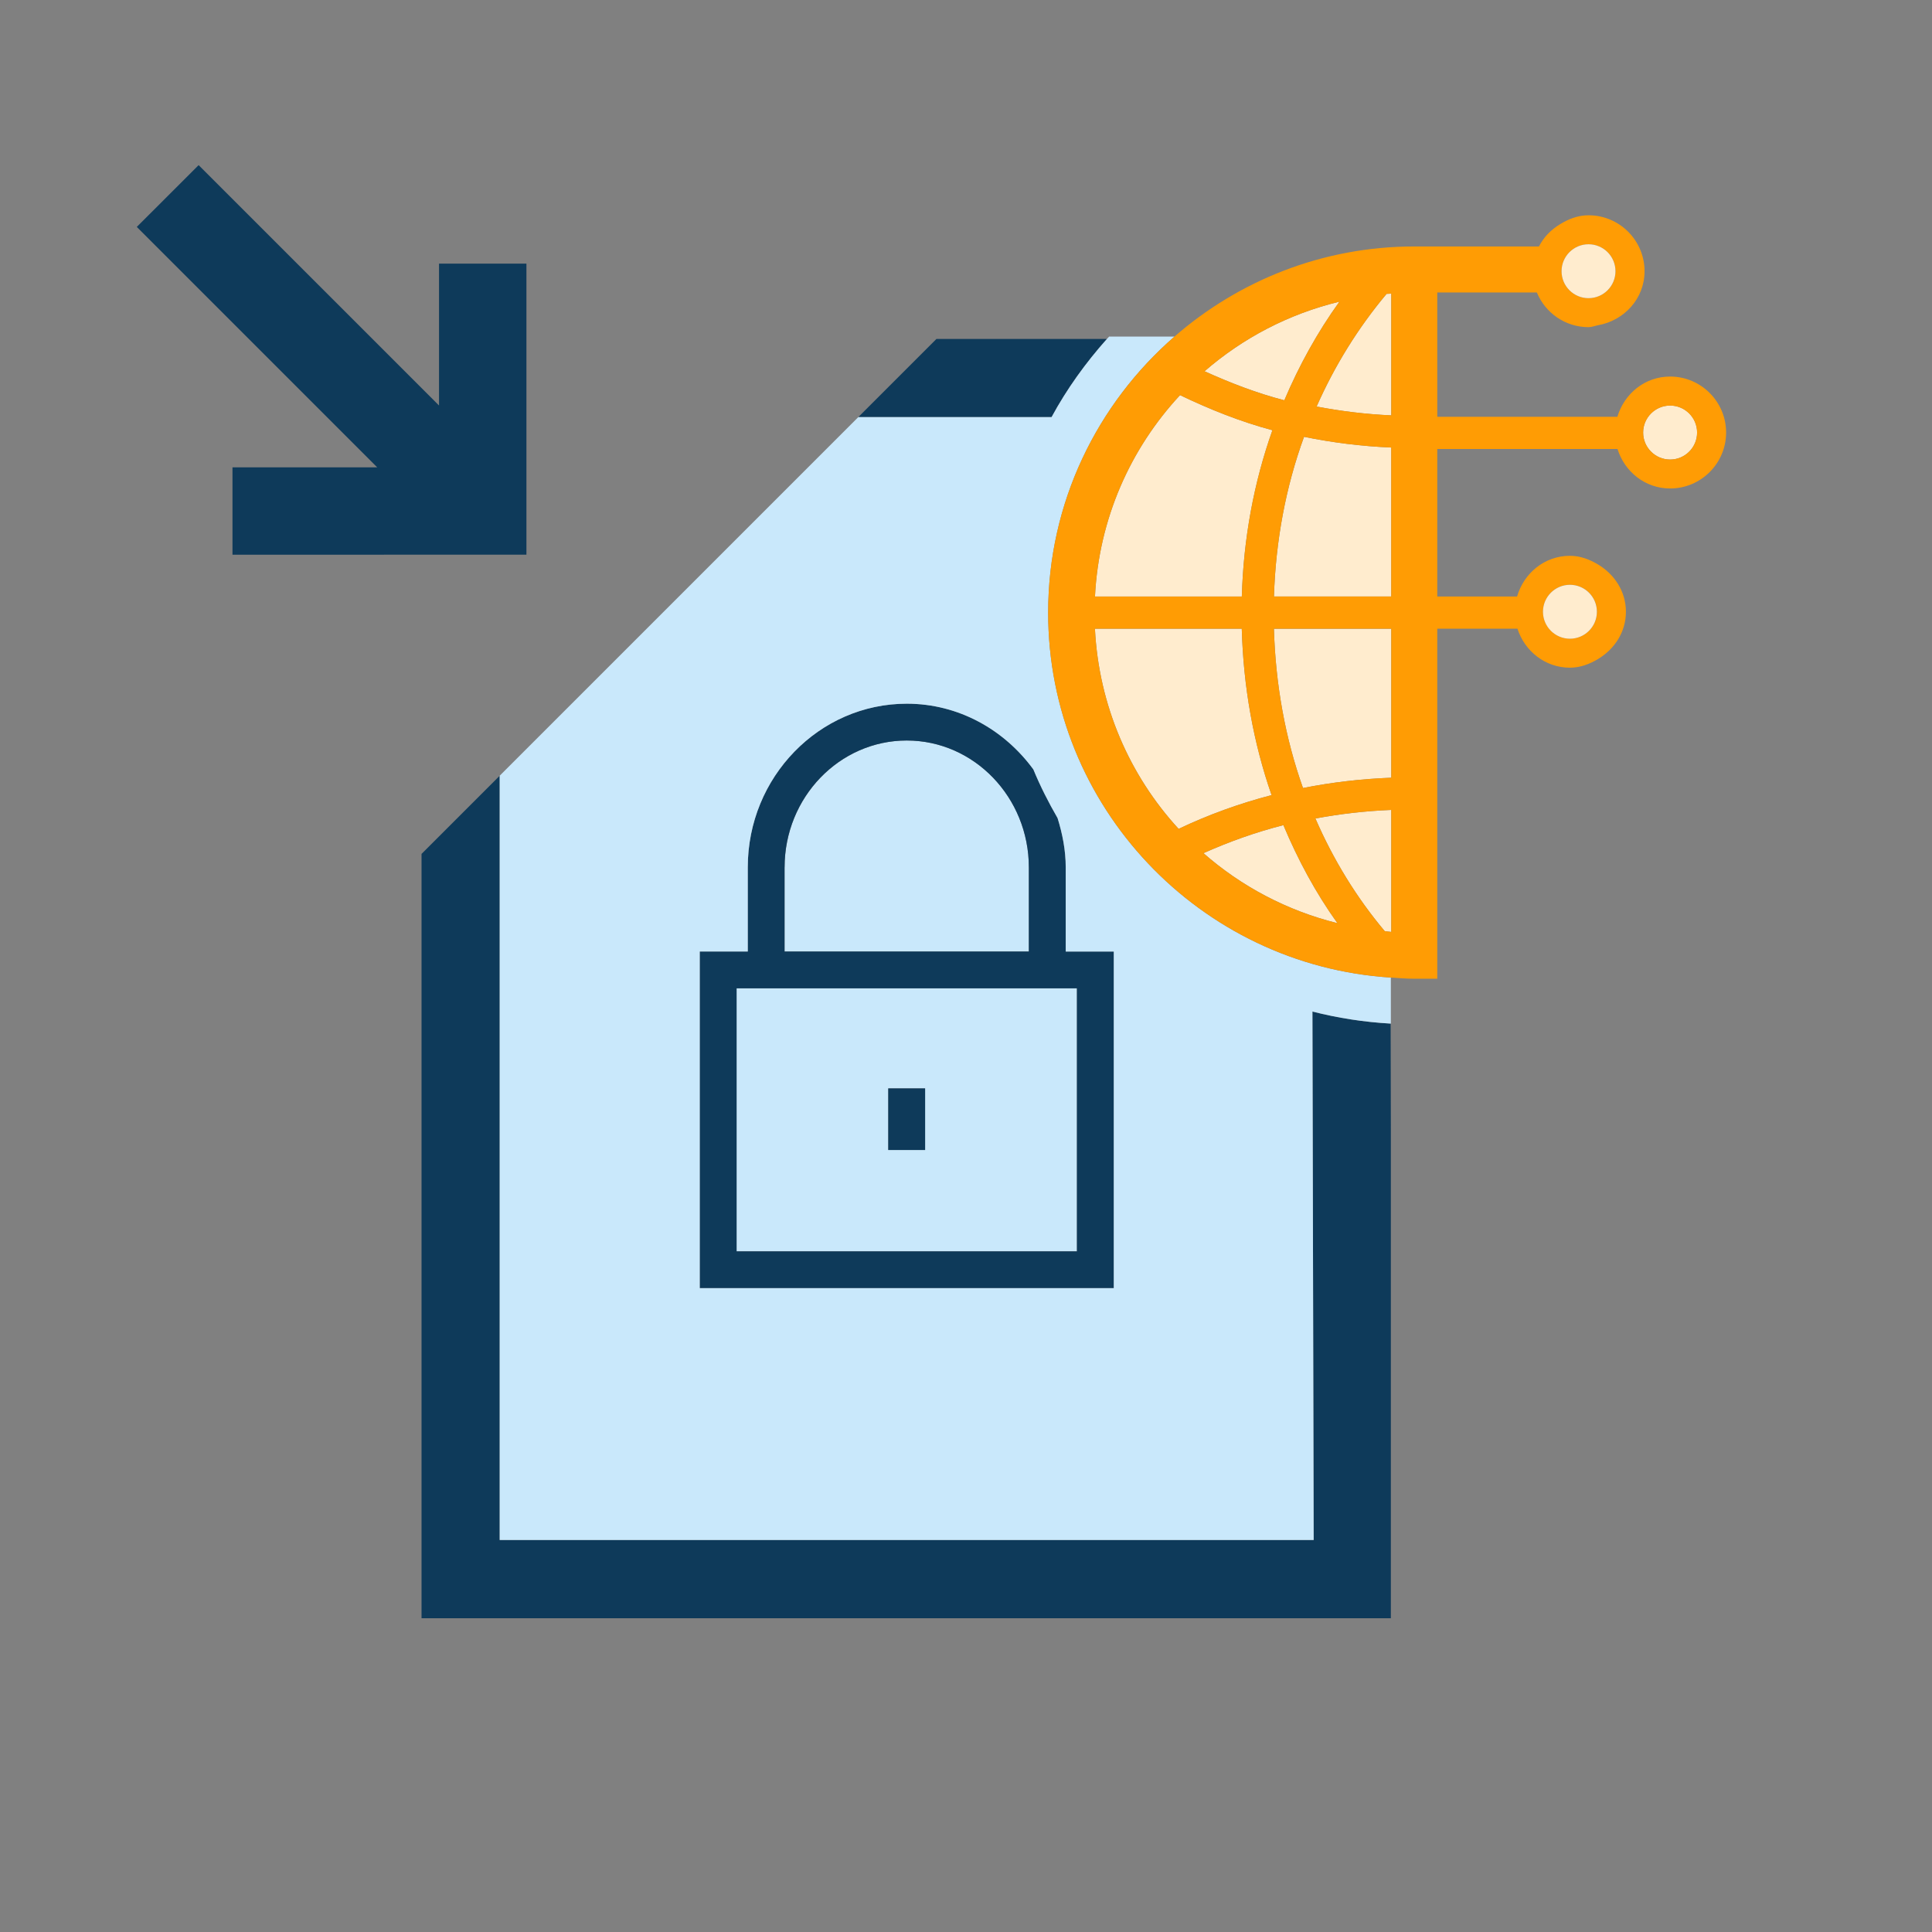 <?xml version="1.0" encoding="utf-8"?>
<!-- Generator: Adobe Illustrator 17.0.0, SVG Export Plug-In . SVG Version: 6.00 Build 0)  -->
<!DOCTYPE svg PUBLIC "-//W3C//DTD SVG 1.1//EN" "http://www.w3.org/Graphics/SVG/1.1/DTD/svg11.dtd">
<svg version="1.1" id="Layer_1" xmlns="http://www.w3.org/2000/svg" x="0px" y="0px"
     width="42px" height="42px" viewBox="0 0 42 42" enable-background="new 0 0 42 42" xml:space="preserve">
<rect x="0" y="0" width="42" height="42" fill="#808080" stroke="none"/>
<g>
	<polygon fill="#0E3A5A" points="5.054,12.059 11.444,12.058 11.444,5.731 9.544,5.731 9.544,8.815 4.318,3.59 2.974,4.933 
		8.2,10.159 5.054,10.159 	"/>
  <path fill="#C9E8FB" d="M22.367,18.855c0-1.521-1.19-2.757-2.654-2.757c-1.465,0-2.656,1.237-2.656,2.757v1.83h5.311V18.855z"/>
  <path fill="#C9E8FB" d="M16.012,27.203h7.399v-5.719h-7.399V27.203z M19.31,23.661h0.801V25H19.31V23.661z"/>
  <path fill="#0E3A5A" d="M28.558,33.479H10.863V16.864l-1.699,1.699v16.616h21.072V24.546l-0.005-2.294
		c-0.583-0.033-1.151-0.122-1.7-0.262L28.558,33.479z"/>
  <path fill="#0E3A5A" d="M24.064,7.368h-3.706l-1.7,1.7h4.202C23.193,8.453,23.602,7.887,24.064,7.368z"/>
  <rect x="19.31" y="23.661" fill="#0E3A5A" width="0.801" height="1.339"/>
  <path fill="#0E3A5A" d="M23.168,18.855c0-0.375-0.072-0.731-0.177-1.071c-0.197-0.34-0.375-0.692-0.527-1.059
		c-0.631-0.862-1.624-1.428-2.751-1.428c-1.906,0-3.457,1.596-3.457,3.557v1.83h-1.044v7.318h9.001v-7.318h-1.045V18.855z
		 M17.056,18.855c0-1.521,1.191-2.757,2.656-2.757c1.464,0,2.654,1.237,2.654,2.757v1.83h-5.311V18.855z M23.412,21.485v5.719
		h-7.399v-5.719H23.412z"/>
  <path fill="#C9E8FB" d="M22.786,13.317c0-2.394,1.068-4.54,2.746-6h-1.421c-0.016,0.017-0.031,0.034-0.047,0.051
		c-0.462,0.518-0.871,1.085-1.204,1.7h-4.202l-7.795,7.795v16.615h17.695L28.531,21.99c0.549,0.14,1.116,0.229,1.7,0.262
		c0.002,0,0.003,0,0.005,0v-1C26.085,20.987,22.786,17.535,22.786,13.317z M24.213,28.003h-9.001v-7.318h1.044v-1.83
		c0-1.961,1.551-3.557,3.457-3.557c1.127,0,2.12,0.566,2.751,1.428c0.151,0.367,0.33,0.718,0.527,1.059
		c0.105,0.34,0.177,0.695,0.177,1.071v1.83h1.045V28.003z"/>
  <path fill="#FFECCE" d="M29.118,6.558c-1.103,0.266-2.103,0.792-2.932,1.513c0.56,0.253,1.134,0.475,1.734,0.631
		C28.242,7.944,28.639,7.223,29.118,6.558z"/>
  <path fill="#FFECCE" d="M28.622,8.838c0.533,0.102,1.074,0.167,1.623,0.192V6.384c-0.034,0.002-0.068,0.002-0.102,0.005
		C29.523,7.128,29.013,7.952,28.622,8.838z"/>
  <path fill="#FFECCE" d="M28.326,17.131c0.627-0.125,1.269-0.199,1.919-0.224v-3.239h-2.551
		C27.729,14.875,27.939,16.045,28.326,17.131z"/>
  <path fill="#FFECCE" d="M27.661,9.353C26.964,9.166,26.298,8.9,25.653,8.59c-1.08,1.162-1.765,2.69-1.849,4.377h3.192
		C27.032,11.713,27.256,10.494,27.661,9.353z"/>
  <path fill="#FFECCE" d="M26.995,13.667h-3.192c0.084,1.673,0.755,3.193,1.819,4.352c0.642-0.306,1.318-0.551,2.021-0.734
		C27.247,16.147,27.029,14.927,26.995,13.667z"/>
  <path fill="#FFECCE" d="M26.162,18.547c0.823,0.722,1.817,1.25,2.912,1.522c-0.471-0.657-0.857-1.375-1.174-2.131
		C27.297,18.091,26.718,18.299,26.162,18.547z"/>
  <path fill="#FFECCE" d="M30.103,20.242c0.048,0.004,0.094,0.014,0.142,0.017v-0.814v-1.838c-0.559,0.023-1.109,0.086-1.649,0.186
		C28.983,18.685,29.487,19.51,30.103,20.242z"/>
  <path fill="#FFECCE" d="M27.695,12.967h2.55V9.729c-0.642-0.027-1.275-0.106-1.896-0.233C27.95,10.589,27.732,11.761,27.695,12.967
		z"/>
  <circle fill="#FFECCE" cx="36.307" cy="9.403" r="0.587"/>
  <path fill="#FF9C04" d="M36.307,8.186c-0.55,0-0.997,0.373-1.147,0.875h-0.419h-3.496V6.358h2.165
		c0.182,0.442,0.616,0.754,1.123,0.754c0.074,0,0.138-0.029,0.208-0.042c0.568-0.102,1.01-0.577,1.01-1.174
		c0-0.671-0.547-1.216-1.218-1.216c-0.231,0-0.436,0.082-0.62,0.195c-0.194,0.118-0.354,0.279-0.457,0.483h-2.112h-0.599
		c-1.994,0-3.815,0.743-5.213,1.959c-1.678,1.46-2.746,3.606-2.746,6c0,4.217,3.299,7.67,7.45,7.934
		c0.169,0.011,0.337,0.026,0.509,0.026h0.5v-0.5v-1.332v-5.778h1.743c0.158,0.488,0.602,0.848,1.141,0.848
		c0.228,0,0.43-0.08,0.612-0.189c0.355-0.213,0.605-0.584,0.605-1.027s-0.25-0.814-0.605-1.027
		c-0.183-0.109-0.384-0.189-0.612-0.189c-0.552,0-1.002,0.378-1.149,0.885h-1.735V9.761h3.496h0.422
		c0.155,0.493,0.6,0.858,1.144,0.858c0.671,0,1.217-0.545,1.217-1.216C37.524,8.732,36.978,8.186,36.307,8.186z M34.533,5.31
		c0.324,0,0.587,0.263,0.587,0.586s-0.263,0.586-0.587,0.586c-0.323,0-0.586-0.263-0.586-0.586S34.21,5.31,34.533,5.31z
		 M29.118,6.558c-0.479,0.665-0.876,1.386-1.198,2.144c-0.6-0.155-1.174-0.378-1.734-0.631C27.016,7.35,28.016,6.824,29.118,6.558z
		 M25.653,8.59c0.645,0.31,1.311,0.576,2.008,0.763c-0.405,1.142-0.629,2.36-0.665,3.615h-3.192
		C23.888,11.28,24.573,9.752,25.653,8.59z M23.803,13.667h3.192c0.035,1.26,0.252,2.48,0.648,3.618
		c-0.702,0.183-1.379,0.428-2.021,0.734C24.558,16.861,23.887,15.341,23.803,13.667z M26.162,18.547
		c0.557-0.248,1.135-0.457,1.738-0.609c0.317,0.756,0.704,1.474,1.174,2.131C27.979,19.798,26.984,19.269,26.162,18.547z
		 M30.245,19.445v0.814c-0.048-0.003-0.094-0.013-0.142-0.017c-0.616-0.733-1.12-1.558-1.507-2.449
		c0.541-0.101,1.091-0.164,1.649-0.186V19.445z M30.245,16.907c-0.65,0.025-1.291,0.099-1.919,0.224
		c-0.387-1.086-0.597-2.255-0.632-3.463h2.551V16.907z M30.245,12.967h-2.55c0.037-1.206,0.255-2.378,0.653-3.471
		c0.622,0.127,1.254,0.206,1.896,0.233V12.967z M30.245,9.029c-0.549-0.024-1.09-0.09-1.623-0.192
		c0.392-0.886,0.902-1.709,1.521-2.449c0.033-0.003,0.068-0.003,0.102-0.005V9.029z M34.129,12.712c0.324,0,0.587,0.263,0.587,0.586
		s-0.263,0.586-0.587,0.586c-0.323,0-0.585-0.263-0.585-0.586S33.805,12.712,34.129,12.712z M36.307,9.99
		c-0.323,0-0.586-0.263-0.586-0.586c0-0.324,0.263-0.587,0.586-0.587s0.586,0.264,0.586,0.587C36.893,9.726,36.631,9.99,36.307,9.99
		z"/>
  <circle fill="#FFECCE" cx="34.533" cy="5.896" r="0.586"/>
  <circle fill="#FFECCE" cx="34.129" cy="13.299" r="0.586"/>
</g>
</svg>
